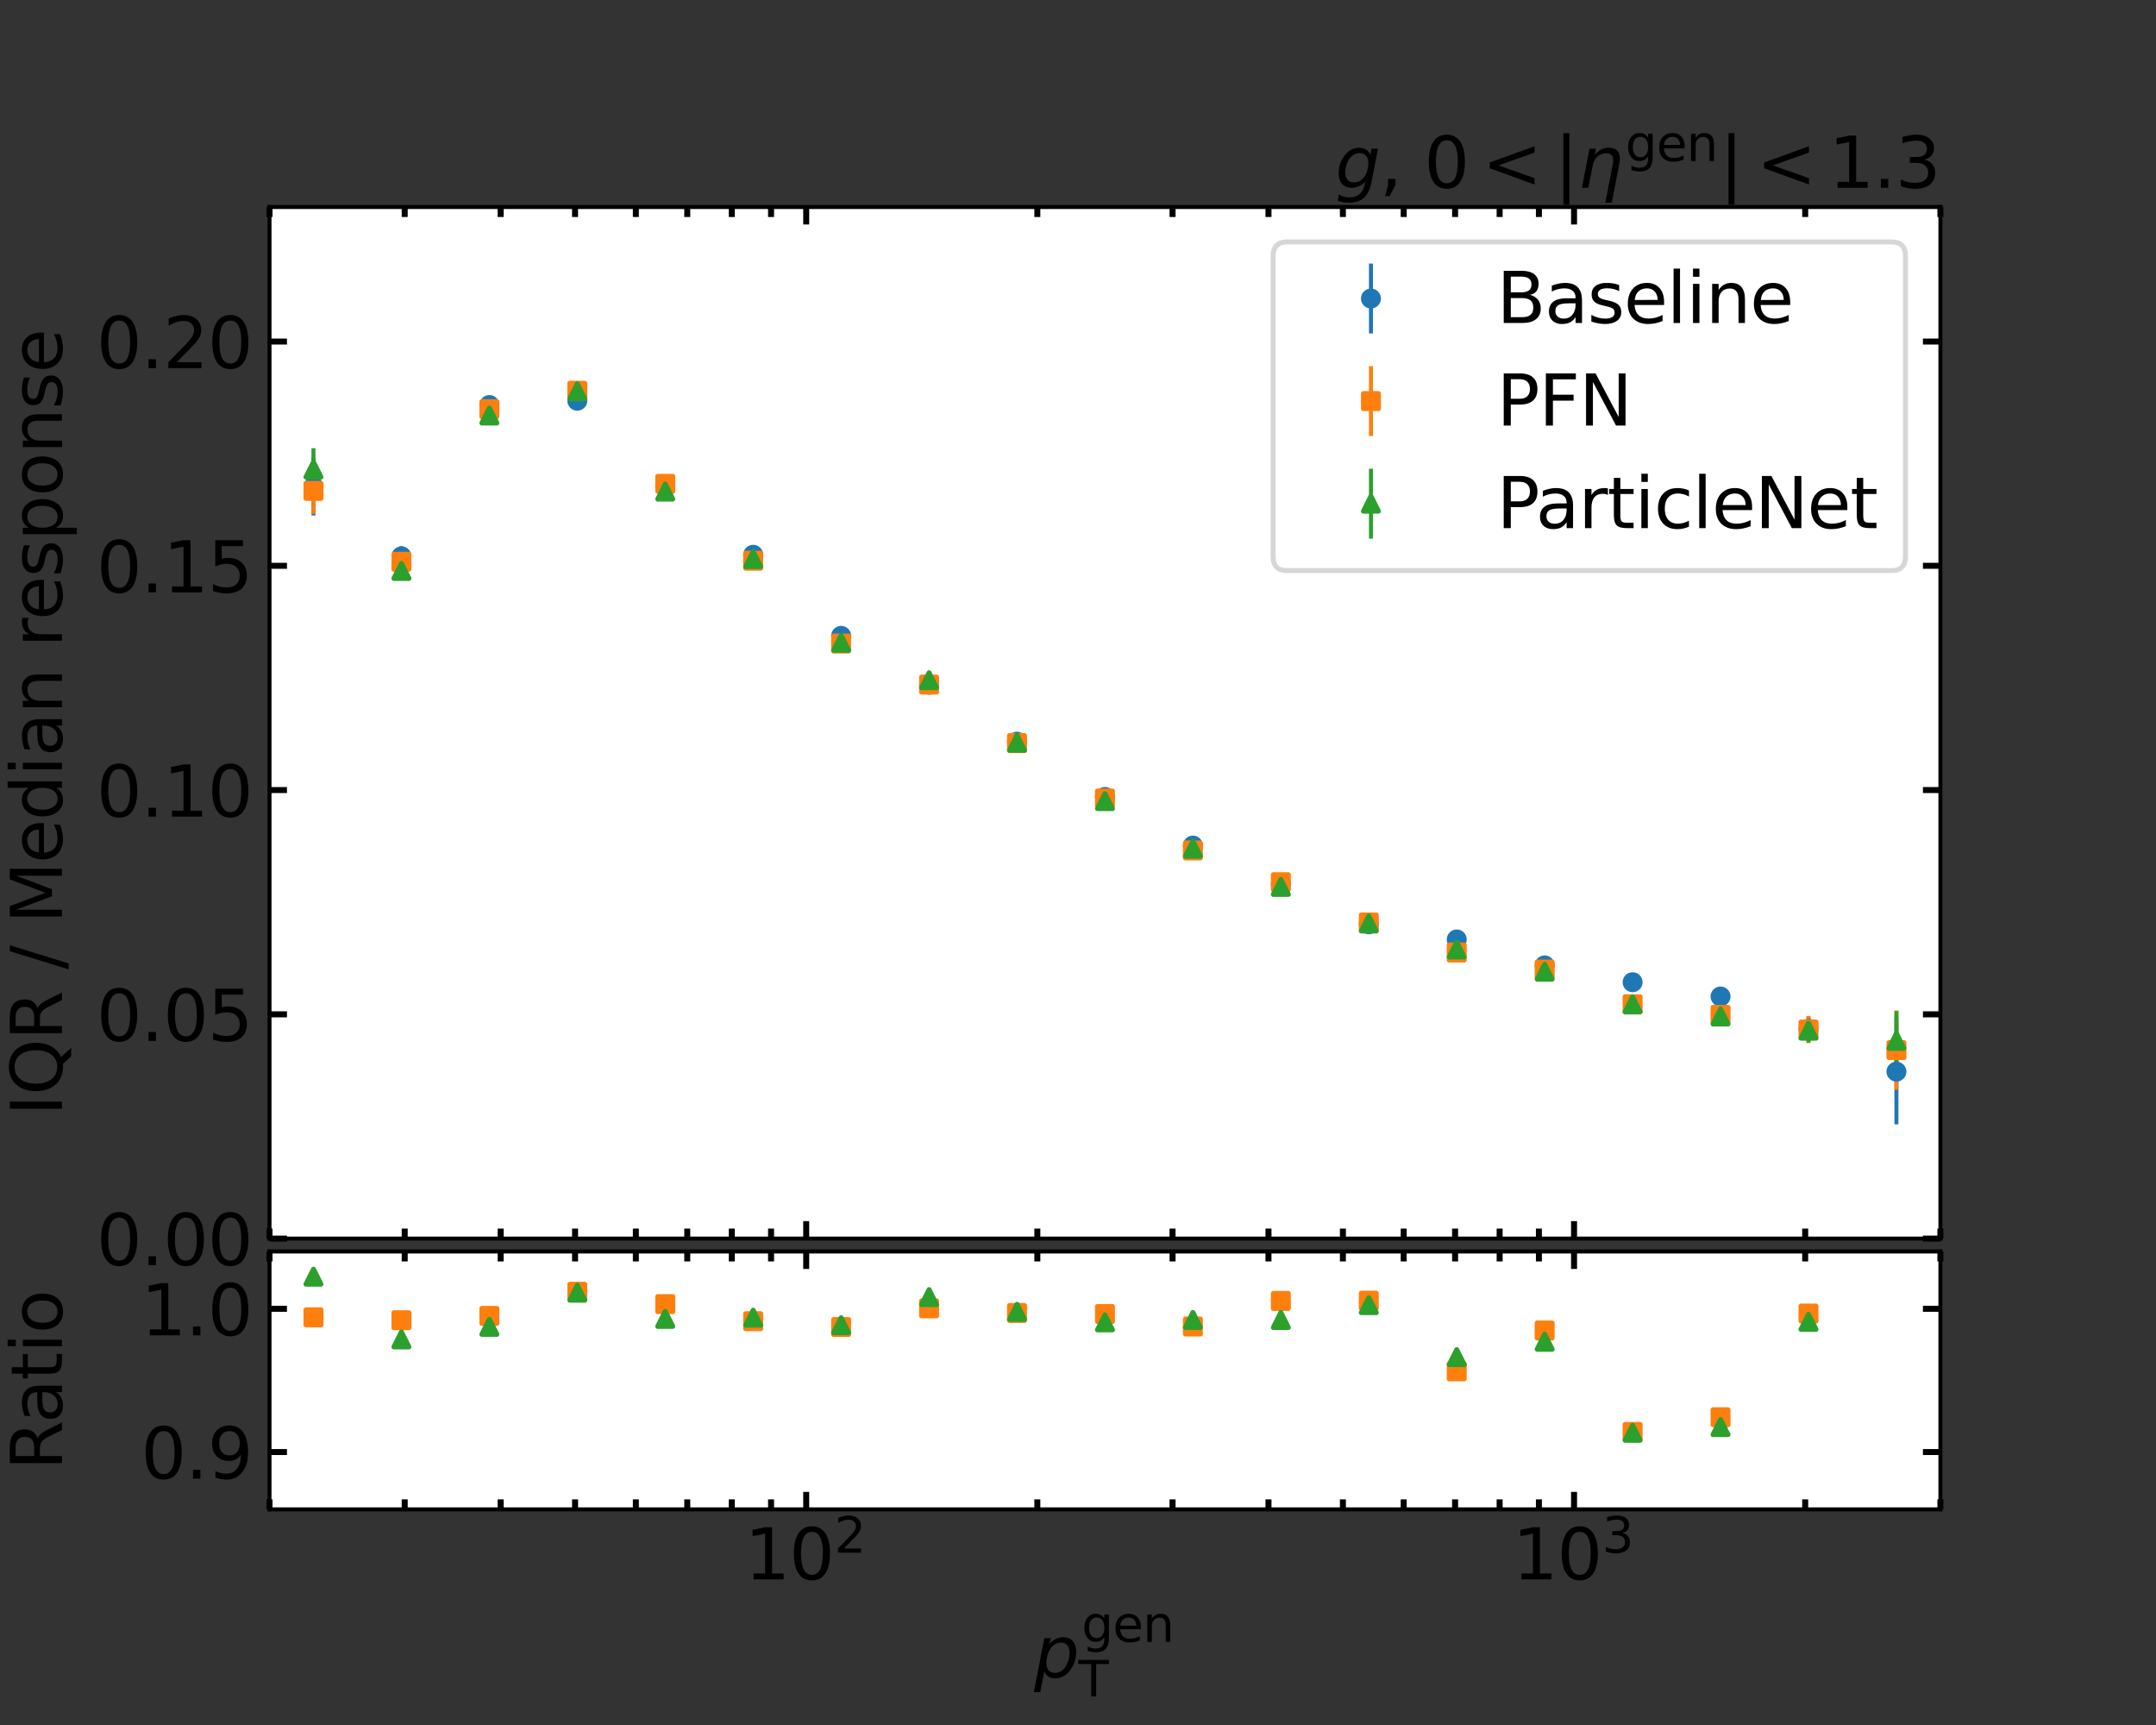 <?xml version="1.0" encoding="utf-8" standalone="no"?>
<!DOCTYPE svg PUBLIC "-//W3C//DTD SVG 1.1//EN"
  "http://www.w3.org/Graphics/SVG/1.1/DTD/svg11.dtd">
<svg xmlns:xlink="http://www.w3.org/1999/xlink" width="432pt" height="345.6pt" viewBox="0 0 432 345.6" xmlns="http://www.w3.org/2000/svg" version="1.1">
 <rect x="0" y="0" width="432" height="345.6" fill="#333333" stroke="none"/>
 <defs>
  <style type="text/css">*{stroke-linejoin: round; stroke-linecap: butt}</style>
 </defs>
 <g id="figure_1">
  <g id="patch_1">
   <path d="M 0 345.6 
L 432 345.6 
L 432 0 
L 0 0 
L 0 345.6 
z
" style="fill: none"/>
  </g>
  <g id="axes_1">
   <g id="patch_2">
    <path d="M 54 248.148 
L 388.8 248.148 
L 388.8 41.472 
L 54 41.472 
z
" style="fill: #ffffff"/>
   </g>
   <g id="matplotlib.axis_1">
    <g id="xtick_1">
     <g id="line2d_1">
      <defs>
       <path id="m1fa4b12e11" d="M 0 0 
L 0 -3.5 
" style="stroke: #000000; stroke-width: 1.2"/>
      </defs>
      <g>
       <use xlink:href="#m1fa4b12e11" x="161.539" y="248.148" style="stroke: #000000; stroke-width: 1.2"/>
      </g>
     </g>
     <g id="line2d_2">
      <defs>
       <path id="mf768b6a64f" d="M 0 0 
L 0 3.5 
" style="stroke: #000000; stroke-width: 1.2"/>
      </defs>
      <g>
       <use xlink:href="#mf768b6a64f" x="161.539" y="41.472" style="stroke: #000000; stroke-width: 1.2"/>
      </g>
     </g>
    </g>
    <g id="xtick_2">
     <g id="line2d_3">
      <g>
       <use xlink:href="#m1fa4b12e11" x="315.393" y="248.148" style="stroke: #000000; stroke-width: 1.2"/>
      </g>
     </g>
     <g id="line2d_4">
      <g>
       <use xlink:href="#mf768b6a64f" x="315.393" y="41.472" style="stroke: #000000; stroke-width: 1.2"/>
      </g>
     </g>
    </g>
    <g id="xtick_3">
     <g id="line2d_5">
      <defs>
       <path id="m538668fe8a" d="M 0 0 
L 0 -2 
" style="stroke: #000000; stroke-width: 1.2"/>
      </defs>
      <g>
       <use xlink:href="#m538668fe8a" x="54" y="248.148" style="stroke: #000000; stroke-width: 1.2"/>
      </g>
     </g>
     <g id="line2d_6">
      <defs>
       <path id="m8e3395efb1" d="M 0 0 
L 0 2 
" style="stroke: #000000; stroke-width: 1.2"/>
      </defs>
      <g>
       <use xlink:href="#m8e3395efb1" x="54" y="41.472" style="stroke: #000000; stroke-width: 1.2"/>
      </g>
     </g>
    </g>
    <g id="xtick_4">
     <g id="line2d_7">
      <g>
       <use xlink:href="#m538668fe8a" x="81.092" y="248.148" style="stroke: #000000; stroke-width: 1.2"/>
      </g>
     </g>
     <g id="line2d_8">
      <g>
       <use xlink:href="#m8e3395efb1" x="81.092" y="41.472" style="stroke: #000000; stroke-width: 1.2"/>
      </g>
     </g>
    </g>
    <g id="xtick_5">
     <g id="line2d_9">
      <g>
       <use xlink:href="#m538668fe8a" x="100.315" y="248.148" style="stroke: #000000; stroke-width: 1.2"/>
      </g>
     </g>
     <g id="line2d_10">
      <g>
       <use xlink:href="#m8e3395efb1" x="100.315" y="41.472" style="stroke: #000000; stroke-width: 1.2"/>
      </g>
     </g>
    </g>
    <g id="xtick_6">
     <g id="line2d_11">
      <g>
       <use xlink:href="#m538668fe8a" x="115.225" y="248.148" style="stroke: #000000; stroke-width: 1.2"/>
      </g>
     </g>
     <g id="line2d_12">
      <g>
       <use xlink:href="#m8e3395efb1" x="115.225" y="41.472" style="stroke: #000000; stroke-width: 1.2"/>
      </g>
     </g>
    </g>
    <g id="xtick_7">
     <g id="line2d_13">
      <g>
       <use xlink:href="#m538668fe8a" x="127.407" y="248.148" style="stroke: #000000; stroke-width: 1.2"/>
      </g>
     </g>
     <g id="line2d_14">
      <g>
       <use xlink:href="#m8e3395efb1" x="127.407" y="41.472" style="stroke: #000000; stroke-width: 1.2"/>
      </g>
     </g>
    </g>
    <g id="xtick_8">
     <g id="line2d_15">
      <g>
       <use xlink:href="#m538668fe8a" x="137.707" y="248.148" style="stroke: #000000; stroke-width: 1.2"/>
      </g>
     </g>
     <g id="line2d_16">
      <g>
       <use xlink:href="#m8e3395efb1" x="137.707" y="41.472" style="stroke: #000000; stroke-width: 1.2"/>
      </g>
     </g>
    </g>
    <g id="xtick_9">
     <g id="line2d_17">
      <g>
       <use xlink:href="#m538668fe8a" x="146.629" y="248.148" style="stroke: #000000; stroke-width: 1.2"/>
      </g>
     </g>
     <g id="line2d_18">
      <g>
       <use xlink:href="#m8e3395efb1" x="146.629" y="41.472" style="stroke: #000000; stroke-width: 1.2"/>
      </g>
     </g>
    </g>
    <g id="xtick_10">
     <g id="line2d_19">
      <g>
       <use xlink:href="#m538668fe8a" x="154.499" y="248.148" style="stroke: #000000; stroke-width: 1.2"/>
      </g>
     </g>
     <g id="line2d_20">
      <g>
       <use xlink:href="#m8e3395efb1" x="154.499" y="41.472" style="stroke: #000000; stroke-width: 1.2"/>
      </g>
     </g>
    </g>
    <g id="xtick_11">
     <g id="line2d_21">
      <g>
       <use xlink:href="#m538668fe8a" x="207.854" y="248.148" style="stroke: #000000; stroke-width: 1.2"/>
      </g>
     </g>
     <g id="line2d_22">
      <g>
       <use xlink:href="#m8e3395efb1" x="207.854" y="41.472" style="stroke: #000000; stroke-width: 1.2"/>
      </g>
     </g>
    </g>
    <g id="xtick_12">
     <g id="line2d_23">
      <g>
       <use xlink:href="#m538668fe8a" x="234.946" y="248.148" style="stroke: #000000; stroke-width: 1.2"/>
      </g>
     </g>
     <g id="line2d_24">
      <g>
       <use xlink:href="#m8e3395efb1" x="234.946" y="41.472" style="stroke: #000000; stroke-width: 1.2"/>
      </g>
     </g>
    </g>
    <g id="xtick_13">
     <g id="line2d_25">
      <g>
       <use xlink:href="#m538668fe8a" x="254.168" y="248.148" style="stroke: #000000; stroke-width: 1.2"/>
      </g>
     </g>
     <g id="line2d_26">
      <g>
       <use xlink:href="#m8e3395efb1" x="254.168" y="41.472" style="stroke: #000000; stroke-width: 1.2"/>
      </g>
     </g>
    </g>
    <g id="xtick_14">
     <g id="line2d_27">
      <g>
       <use xlink:href="#m538668fe8a" x="269.078" y="248.148" style="stroke: #000000; stroke-width: 1.2"/>
      </g>
     </g>
     <g id="line2d_28">
      <g>
       <use xlink:href="#m8e3395efb1" x="269.078" y="41.472" style="stroke: #000000; stroke-width: 1.2"/>
      </g>
     </g>
    </g>
    <g id="xtick_15">
     <g id="line2d_29">
      <g>
       <use xlink:href="#m538668fe8a" x="281.261" y="248.148" style="stroke: #000000; stroke-width: 1.2"/>
      </g>
     </g>
     <g id="line2d_30">
      <g>
       <use xlink:href="#m8e3395efb1" x="281.261" y="41.472" style="stroke: #000000; stroke-width: 1.2"/>
      </g>
     </g>
    </g>
    <g id="xtick_16">
     <g id="line2d_31">
      <g>
       <use xlink:href="#m538668fe8a" x="291.561" y="248.148" style="stroke: #000000; stroke-width: 1.2"/>
      </g>
     </g>
     <g id="line2d_32">
      <g>
       <use xlink:href="#m8e3395efb1" x="291.561" y="41.472" style="stroke: #000000; stroke-width: 1.2"/>
      </g>
     </g>
    </g>
    <g id="xtick_17">
     <g id="line2d_33">
      <g>
       <use xlink:href="#m538668fe8a" x="300.483" y="248.148" style="stroke: #000000; stroke-width: 1.2"/>
      </g>
     </g>
     <g id="line2d_34">
      <g>
       <use xlink:href="#m8e3395efb1" x="300.483" y="41.472" style="stroke: #000000; stroke-width: 1.2"/>
      </g>
     </g>
    </g>
    <g id="xtick_18">
     <g id="line2d_35">
      <g>
       <use xlink:href="#m538668fe8a" x="308.353" y="248.148" style="stroke: #000000; stroke-width: 1.2"/>
      </g>
     </g>
     <g id="line2d_36">
      <g>
       <use xlink:href="#m8e3395efb1" x="308.353" y="41.472" style="stroke: #000000; stroke-width: 1.2"/>
      </g>
     </g>
    </g>
    <g id="xtick_19">
     <g id="line2d_37">
      <g>
       <use xlink:href="#m538668fe8a" x="361.708" y="248.148" style="stroke: #000000; stroke-width: 1.2"/>
      </g>
     </g>
     <g id="line2d_38">
      <g>
       <use xlink:href="#m8e3395efb1" x="361.708" y="41.472" style="stroke: #000000; stroke-width: 1.2"/>
      </g>
     </g>
    </g>
    <g id="xtick_20">
     <g id="line2d_39">
      <g>
       <use xlink:href="#m538668fe8a" x="388.8" y="248.148" style="stroke: #000000; stroke-width: 1.2"/>
      </g>
     </g>
     <g id="line2d_40">
      <g>
       <use xlink:href="#m8e3395efb1" x="388.8" y="41.472" style="stroke: #000000; stroke-width: 1.2"/>
      </g>
     </g>
    </g>
   </g>
   <g id="matplotlib.axis_2">
    <g id="ytick_1">
     <g id="line2d_41">
      <defs>
       <path id="ma1a9a1f7ce" d="M 0 0 
L 3.5 0 
" style="stroke: #000000; stroke-width: 1.2"/>
      </defs>
      <g>
       <use xlink:href="#ma1a9a1f7ce" x="54" y="248.148" style="stroke: #000000; stroke-width: 1.2"/>
      </g>
     </g>
     <g id="line2d_42">
      <defs>
       <path id="mc506212f24" d="M 0 0 
L -3.5 0 
" style="stroke: #000000; stroke-width: 1.2"/>
      </defs>
      <g>
       <use xlink:href="#mc506212f24" x="388.8" y="248.148" style="stroke: #000000; stroke-width: 1.2"/>
      </g>
     </g>
     <g id="text_1">
      <!-- 0.00 -->
      <g transform="translate(19.328 253.467)scale(0.14 -0.14)">
       <defs>
        <path id="DejaVuSans-30" d="M 2034 4250 
Q 1547 4250 1301 3770 
Q 1056 3291 1056 2328 
Q 1056 1369 1301 889 
Q 1547 409 2034 409 
Q 2525 409 2770 889 
Q 3016 1369 3016 2328 
Q 3016 3291 2770 3770 
Q 2525 4250 2034 4250 
z
M 2034 4750 
Q 2819 4750 3233 4129 
Q 3647 3509 3647 2328 
Q 3647 1150 3233 529 
Q 2819 -91 2034 -91 
Q 1250 -91 836 529 
Q 422 1150 422 2328 
Q 422 3509 836 4129 
Q 1250 4750 2034 4750 
z
" transform="scale(0.016)"/>
        <path id="DejaVuSans-2e" d="M 684 794 
L 1344 794 
L 1344 0 
L 684 0 
L 684 794 
z
" transform="scale(0.016)"/>
       </defs>
       <use xlink:href="#DejaVuSans-30"/>
       <use xlink:href="#DejaVuSans-2e" x="63.623"/>
       <use xlink:href="#DejaVuSans-30" x="95.41"/>
       <use xlink:href="#DejaVuSans-30" x="159.033"/>
      </g>
     </g>
    </g>
    <g id="ytick_2">
     <g id="line2d_43">
      <g>
       <use xlink:href="#ma1a9a1f7ce" x="54" y="203.218" style="stroke: #000000; stroke-width: 1.2"/>
      </g>
     </g>
     <g id="line2d_44">
      <g>
       <use xlink:href="#mc506212f24" x="388.8" y="203.218" style="stroke: #000000; stroke-width: 1.2"/>
      </g>
     </g>
     <g id="text_2">
      <!-- 0.05 -->
      <g transform="translate(19.328 208.537)scale(0.14 -0.14)">
       <defs>
        <path id="DejaVuSans-35" d="M 691 4666 
L 3169 4666 
L 3169 4134 
L 1269 4134 
L 1269 2991 
Q 1406 3038 1543 3061 
Q 1681 3084 1819 3084 
Q 2600 3084 3056 2656 
Q 3513 2228 3513 1497 
Q 3513 744 3044 326 
Q 2575 -91 1722 -91 
Q 1428 -91 1123 -41 
Q 819 9 494 109 
L 494 744 
Q 775 591 1075 516 
Q 1375 441 1709 441 
Q 2250 441 2565 725 
Q 2881 1009 2881 1497 
Q 2881 1984 2565 2268 
Q 2250 2553 1709 2553 
Q 1456 2553 1204 2497 
Q 953 2441 691 2322 
L 691 4666 
z
" transform="scale(0.016)"/>
       </defs>
       <use xlink:href="#DejaVuSans-30"/>
       <use xlink:href="#DejaVuSans-2e" x="63.623"/>
       <use xlink:href="#DejaVuSans-30" x="95.41"/>
       <use xlink:href="#DejaVuSans-35" x="159.033"/>
      </g>
     </g>
    </g>
    <g id="ytick_3">
     <g id="line2d_45">
      <g>
       <use xlink:href="#ma1a9a1f7ce" x="54" y="158.289" style="stroke: #000000; stroke-width: 1.2"/>
      </g>
     </g>
     <g id="line2d_46">
      <g>
       <use xlink:href="#mc506212f24" x="388.8" y="158.289" style="stroke: #000000; stroke-width: 1.2"/>
      </g>
     </g>
     <g id="text_3">
      <!-- 0.10 -->
      <g transform="translate(19.328 163.608)scale(0.14 -0.14)">
       <defs>
        <path id="DejaVuSans-31" d="M 794 531 
L 1825 531 
L 1825 4091 
L 703 3866 
L 703 4441 
L 1819 4666 
L 2450 4666 
L 2450 531 
L 3481 531 
L 3481 0 
L 794 0 
L 794 531 
z
" transform="scale(0.016)"/>
       </defs>
       <use xlink:href="#DejaVuSans-30"/>
       <use xlink:href="#DejaVuSans-2e" x="63.623"/>
       <use xlink:href="#DejaVuSans-31" x="95.41"/>
       <use xlink:href="#DejaVuSans-30" x="159.033"/>
      </g>
     </g>
    </g>
    <g id="ytick_4">
     <g id="line2d_47">
      <g>
       <use xlink:href="#ma1a9a1f7ce" x="54" y="113.359" style="stroke: #000000; stroke-width: 1.2"/>
      </g>
     </g>
     <g id="line2d_48">
      <g>
       <use xlink:href="#mc506212f24" x="388.8" y="113.359" style="stroke: #000000; stroke-width: 1.2"/>
      </g>
     </g>
     <g id="text_4">
      <!-- 0.15 -->
      <g transform="translate(19.328 118.678)scale(0.14 -0.14)">
       <use xlink:href="#DejaVuSans-30"/>
       <use xlink:href="#DejaVuSans-2e" x="63.623"/>
       <use xlink:href="#DejaVuSans-31" x="95.41"/>
       <use xlink:href="#DejaVuSans-35" x="159.033"/>
      </g>
     </g>
    </g>
    <g id="ytick_5">
     <g id="line2d_49">
      <g>
       <use xlink:href="#ma1a9a1f7ce" x="54" y="68.43" style="stroke: #000000; stroke-width: 1.2"/>
      </g>
     </g>
     <g id="line2d_50">
      <g>
       <use xlink:href="#mc506212f24" x="388.8" y="68.43" style="stroke: #000000; stroke-width: 1.2"/>
      </g>
     </g>
     <g id="text_5">
      <!-- 0.20 -->
      <g transform="translate(19.328 73.749)scale(0.14 -0.14)">
       <defs>
        <path id="DejaVuSans-32" d="M 1228 531 
L 3431 531 
L 3431 0 
L 469 0 
L 469 531 
Q 828 903 1448 1529 
Q 2069 2156 2228 2338 
Q 2531 2678 2651 2914 
Q 2772 3150 2772 3378 
Q 2772 3750 2511 3984 
Q 2250 4219 1831 4219 
Q 1534 4219 1204 4116 
Q 875 4013 500 3803 
L 500 4441 
Q 881 4594 1212 4672 
Q 1544 4750 1819 4750 
Q 2544 4750 2975 4387 
Q 3406 4025 3406 3419 
Q 3406 3131 3298 2873 
Q 3191 2616 2906 2266 
Q 2828 2175 2409 1742 
Q 1991 1309 1228 531 
z
" transform="scale(0.016)"/>
       </defs>
       <use xlink:href="#DejaVuSans-30"/>
       <use xlink:href="#DejaVuSans-2e" x="63.623"/>
       <use xlink:href="#DejaVuSans-32" x="95.41"/>
       <use xlink:href="#DejaVuSans-30" x="159.033"/>
      </g>
     </g>
    </g>
    <g id="text_6">
     <!-- IQR / Median response -->
     <g transform="translate(12.417 223.534)rotate(-90)scale(0.14 -0.14)">
      <defs>
       <path id="DejaVuSans-49" d="M 628 4666 
L 1259 4666 
L 1259 0 
L 628 0 
L 628 4666 
z
" transform="scale(0.016)"/>
       <path id="DejaVuSans-51" d="M 2522 4238 
Q 1834 4238 1429 3725 
Q 1025 3213 1025 2328 
Q 1025 1447 1429 934 
Q 1834 422 2522 422 
Q 3209 422 3611 934 
Q 4013 1447 4013 2328 
Q 4013 3213 3611 3725 
Q 3209 4238 2522 4238 
z
M 3406 84 
L 4238 -825 
L 3475 -825 
L 2784 -78 
Q 2681 -84 2626 -87 
Q 2572 -91 2522 -91 
Q 1538 -91 948 567 
Q 359 1225 359 2328 
Q 359 3434 948 4092 
Q 1538 4750 2522 4750 
Q 3503 4750 4090 4092 
Q 4678 3434 4678 2328 
Q 4678 1516 4351 937 
Q 4025 359 3406 84 
z
" transform="scale(0.016)"/>
       <path id="DejaVuSans-52" d="M 2841 2188 
Q 3044 2119 3236 1894 
Q 3428 1669 3622 1275 
L 4263 0 
L 3584 0 
L 2988 1197 
Q 2756 1666 2539 1819 
Q 2322 1972 1947 1972 
L 1259 1972 
L 1259 0 
L 628 0 
L 628 4666 
L 2053 4666 
Q 2853 4666 3247 4331 
Q 3641 3997 3641 3322 
Q 3641 2881 3436 2590 
Q 3231 2300 2841 2188 
z
M 1259 4147 
L 1259 2491 
L 2053 2491 
Q 2509 2491 2742 2702 
Q 2975 2913 2975 3322 
Q 2975 3731 2742 3939 
Q 2509 4147 2053 4147 
L 1259 4147 
z
" transform="scale(0.016)"/>
       <path id="DejaVuSans-20" transform="scale(0.016)"/>
       <path id="DejaVuSans-2f" d="M 1625 4666 
L 2156 4666 
L 531 -594 
L 0 -594 
L 1625 4666 
z
" transform="scale(0.016)"/>
       <path id="DejaVuSans-4d" d="M 628 4666 
L 1569 4666 
L 2759 1491 
L 3956 4666 
L 4897 4666 
L 4897 0 
L 4281 0 
L 4281 4097 
L 3078 897 
L 2444 897 
L 1241 4097 
L 1241 0 
L 628 0 
L 628 4666 
z
" transform="scale(0.016)"/>
       <path id="DejaVuSans-65" d="M 3597 1894 
L 3597 1613 
L 953 1613 
Q 991 1019 1311 708 
Q 1631 397 2203 397 
Q 2534 397 2845 478 
Q 3156 559 3463 722 
L 3463 178 
Q 3153 47 2828 -22 
Q 2503 -91 2169 -91 
Q 1331 -91 842 396 
Q 353 884 353 1716 
Q 353 2575 817 3079 
Q 1281 3584 2069 3584 
Q 2775 3584 3186 3129 
Q 3597 2675 3597 1894 
z
M 3022 2063 
Q 3016 2534 2758 2815 
Q 2500 3097 2075 3097 
Q 1594 3097 1305 2825 
Q 1016 2553 972 2059 
L 3022 2063 
z
" transform="scale(0.016)"/>
       <path id="DejaVuSans-64" d="M 2906 2969 
L 2906 4863 
L 3481 4863 
L 3481 0 
L 2906 0 
L 2906 525 
Q 2725 213 2448 61 
Q 2172 -91 1784 -91 
Q 1150 -91 751 415 
Q 353 922 353 1747 
Q 353 2572 751 3078 
Q 1150 3584 1784 3584 
Q 2172 3584 2448 3432 
Q 2725 3281 2906 2969 
z
M 947 1747 
Q 947 1113 1208 752 
Q 1469 391 1925 391 
Q 2381 391 2643 752 
Q 2906 1113 2906 1747 
Q 2906 2381 2643 2742 
Q 2381 3103 1925 3103 
Q 1469 3103 1208 2742 
Q 947 2381 947 1747 
z
" transform="scale(0.016)"/>
       <path id="DejaVuSans-69" d="M 603 3500 
L 1178 3500 
L 1178 0 
L 603 0 
L 603 3500 
z
M 603 4863 
L 1178 4863 
L 1178 4134 
L 603 4134 
L 603 4863 
z
" transform="scale(0.016)"/>
       <path id="DejaVuSans-61" d="M 2194 1759 
Q 1497 1759 1228 1600 
Q 959 1441 959 1056 
Q 959 750 1161 570 
Q 1363 391 1709 391 
Q 2188 391 2477 730 
Q 2766 1069 2766 1631 
L 2766 1759 
L 2194 1759 
z
M 3341 1997 
L 3341 0 
L 2766 0 
L 2766 531 
Q 2569 213 2275 61 
Q 1981 -91 1556 -91 
Q 1019 -91 701 211 
Q 384 513 384 1019 
Q 384 1609 779 1909 
Q 1175 2209 1959 2209 
L 2766 2209 
L 2766 2266 
Q 2766 2663 2505 2880 
Q 2244 3097 1772 3097 
Q 1472 3097 1187 3025 
Q 903 2953 641 2809 
L 641 3341 
Q 956 3463 1253 3523 
Q 1550 3584 1831 3584 
Q 2591 3584 2966 3190 
Q 3341 2797 3341 1997 
z
" transform="scale(0.016)"/>
       <path id="DejaVuSans-6e" d="M 3513 2113 
L 3513 0 
L 2938 0 
L 2938 2094 
Q 2938 2591 2744 2837 
Q 2550 3084 2163 3084 
Q 1697 3084 1428 2787 
Q 1159 2491 1159 1978 
L 1159 0 
L 581 0 
L 581 3500 
L 1159 3500 
L 1159 2956 
Q 1366 3272 1645 3428 
Q 1925 3584 2291 3584 
Q 2894 3584 3203 3211 
Q 3513 2838 3513 2113 
z
" transform="scale(0.016)"/>
       <path id="DejaVuSans-72" d="M 2631 2963 
Q 2534 3019 2420 3045 
Q 2306 3072 2169 3072 
Q 1681 3072 1420 2755 
Q 1159 2438 1159 1844 
L 1159 0 
L 581 0 
L 581 3500 
L 1159 3500 
L 1159 2956 
Q 1341 3275 1631 3429 
Q 1922 3584 2338 3584 
Q 2397 3584 2469 3576 
Q 2541 3569 2628 3553 
L 2631 2963 
z
" transform="scale(0.016)"/>
       <path id="DejaVuSans-73" d="M 2834 3397 
L 2834 2853 
Q 2591 2978 2328 3040 
Q 2066 3103 1784 3103 
Q 1356 3103 1142 2972 
Q 928 2841 928 2578 
Q 928 2378 1081 2264 
Q 1234 2150 1697 2047 
L 1894 2003 
Q 2506 1872 2764 1633 
Q 3022 1394 3022 966 
Q 3022 478 2636 193 
Q 2250 -91 1575 -91 
Q 1294 -91 989 -36 
Q 684 19 347 128 
L 347 722 
Q 666 556 975 473 
Q 1284 391 1588 391 
Q 1994 391 2212 530 
Q 2431 669 2431 922 
Q 2431 1156 2273 1281 
Q 2116 1406 1581 1522 
L 1381 1569 
Q 847 1681 609 1914 
Q 372 2147 372 2553 
Q 372 3047 722 3315 
Q 1072 3584 1716 3584 
Q 2034 3584 2315 3537 
Q 2597 3491 2834 3397 
z
" transform="scale(0.016)"/>
       <path id="DejaVuSans-70" d="M 1159 525 
L 1159 -1331 
L 581 -1331 
L 581 3500 
L 1159 3500 
L 1159 2969 
Q 1341 3281 1617 3432 
Q 1894 3584 2278 3584 
Q 2916 3584 3314 3078 
Q 3713 2572 3713 1747 
Q 3713 922 3314 415 
Q 2916 -91 2278 -91 
Q 1894 -91 1617 61 
Q 1341 213 1159 525 
z
M 3116 1747 
Q 3116 2381 2855 2742 
Q 2594 3103 2138 3103 
Q 1681 3103 1420 2742 
Q 1159 2381 1159 1747 
Q 1159 1113 1420 752 
Q 1681 391 2138 391 
Q 2594 391 2855 752 
Q 3116 1113 3116 1747 
z
" transform="scale(0.016)"/>
       <path id="DejaVuSans-6f" d="M 1959 3097 
Q 1497 3097 1228 2736 
Q 959 2375 959 1747 
Q 959 1119 1226 758 
Q 1494 397 1959 397 
Q 2419 397 2687 759 
Q 2956 1122 2956 1747 
Q 2956 2369 2687 2733 
Q 2419 3097 1959 3097 
z
M 1959 3584 
Q 2709 3584 3137 3096 
Q 3566 2609 3566 1747 
Q 3566 888 3137 398 
Q 2709 -91 1959 -91 
Q 1206 -91 779 398 
Q 353 888 353 1747 
Q 353 2609 779 3096 
Q 1206 3584 1959 3584 
z
" transform="scale(0.016)"/>
      </defs>
      <use xlink:href="#DejaVuSans-49"/>
      <use xlink:href="#DejaVuSans-51" x="29.492"/>
      <use xlink:href="#DejaVuSans-52" x="108.203"/>
      <use xlink:href="#DejaVuSans-20" x="177.686"/>
      <use xlink:href="#DejaVuSans-2f" x="209.473"/>
      <use xlink:href="#DejaVuSans-20" x="243.164"/>
      <use xlink:href="#DejaVuSans-4d" x="274.951"/>
      <use xlink:href="#DejaVuSans-65" x="361.23"/>
      <use xlink:href="#DejaVuSans-64" x="422.754"/>
      <use xlink:href="#DejaVuSans-69" x="486.23"/>
      <use xlink:href="#DejaVuSans-61" x="514.014"/>
      <use xlink:href="#DejaVuSans-6e" x="575.293"/>
      <use xlink:href="#DejaVuSans-20" x="638.672"/>
      <use xlink:href="#DejaVuSans-72" x="670.459"/>
      <use xlink:href="#DejaVuSans-65" x="709.322"/>
      <use xlink:href="#DejaVuSans-73" x="770.846"/>
      <use xlink:href="#DejaVuSans-70" x="822.945"/>
      <use xlink:href="#DejaVuSans-6f" x="886.422"/>
      <use xlink:href="#DejaVuSans-6e" x="947.604"/>
      <use xlink:href="#DejaVuSans-73" x="1010.982"/>
      <use xlink:href="#DejaVuSans-65" x="1063.082"/>
     </g>
    </g>
   </g>
   <g id="LineCollection_1">
    <path d="M 62.811 103.274 
L 62.811 91.63 
" clip-path="url(#p0b25af3d47)" style="fill: none; stroke: #1f77b4; stroke-width: 0.8"/>
    <path d="M 80.432 113.479 
L 80.432 109.44 
" clip-path="url(#p0b25af3d47)" style="fill: none; stroke: #1f77b4; stroke-width: 0.8"/>
    <path d="M 98.053 82.932 
L 98.053 79.363 
" clip-path="url(#p0b25af3d47)" style="fill: none; stroke: #1f77b4; stroke-width: 0.8"/>
    <path d="M 115.674 82.172 
L 115.674 78.393 
" clip-path="url(#p0b25af3d47)" style="fill: none; stroke: #1f77b4; stroke-width: 0.8"/>
    <path d="M 133.295 99.468 
L 133.295 95.387 
" clip-path="url(#p0b25af3d47)" style="fill: none; stroke: #1f77b4; stroke-width: 0.8"/>
    <path d="M 150.916 112.769 
L 150.916 109.534 
" clip-path="url(#p0b25af3d47)" style="fill: none; stroke: #1f77b4; stroke-width: 0.8"/>
    <path d="M 168.537 128.803 
L 168.537 125.981 
" clip-path="url(#p0b25af3d47)" style="fill: none; stroke: #1f77b4; stroke-width: 0.8"/>
    <path d="M 186.158 138.495 
L 186.158 135.88 
" clip-path="url(#p0b25af3d47)" style="fill: none; stroke: #1f77b4; stroke-width: 0.8"/>
    <path d="M 203.779 149.765 
L 203.779 147.421 
" clip-path="url(#p0b25af3d47)" style="fill: none; stroke: #1f77b4; stroke-width: 0.8"/>
    <path d="M 221.4 160.597 
L 221.4 158.737 
" clip-path="url(#p0b25af3d47)" style="fill: none; stroke: #1f77b4; stroke-width: 0.8"/>
    <path d="M 239.021 170.798 
L 239.021 168.022 
" clip-path="url(#p0b25af3d47)" style="fill: none; stroke: #1f77b4; stroke-width: 0.8"/>
    <path d="M 256.642 178.273 
L 256.642 176 
" clip-path="url(#p0b25af3d47)" style="fill: none; stroke: #1f77b4; stroke-width: 0.8"/>
    <path d="M 274.263 186.06 
L 274.263 184.288 
" clip-path="url(#p0b25af3d47)" style="fill: none; stroke: #1f77b4; stroke-width: 0.8"/>
    <path d="M 291.884 189.321 
L 291.884 187.107 
" clip-path="url(#p0b25af3d47)" style="fill: none; stroke: #1f77b4; stroke-width: 0.8"/>
    <path d="M 309.505 194.354 
L 309.505 192.478 
" clip-path="url(#p0b25af3d47)" style="fill: none; stroke: #1f77b4; stroke-width: 0.8"/>
    <path d="M 327.126 198.288 
L 327.126 195.287 
" clip-path="url(#p0b25af3d47)" style="fill: none; stroke: #1f77b4; stroke-width: 0.8"/>
    <path d="M 344.747 201.527 
L 344.747 197.772 
" clip-path="url(#p0b25af3d47)" style="fill: none; stroke: #1f77b4; stroke-width: 0.8"/>
    <path d="M 362.368 208.454 
L 362.368 203.791 
" clip-path="url(#p0b25af3d47)" style="fill: none; stroke: #1f77b4; stroke-width: 0.8"/>
    <path d="M 379.989 225.264 
L 379.989 204.127 
" clip-path="url(#p0b25af3d47)" style="fill: none; stroke: #1f77b4; stroke-width: 0.8"/>
   </g>
   <g id="LineCollection_2">
    <path d="M 62.811 102.948 
L 62.811 93.75 
" clip-path="url(#p0b25af3d47)" style="fill: none; stroke: #ff7f0e; stroke-width: 0.8"/>
    <path d="M 80.432 114.162 
L 80.432 110.941 
" clip-path="url(#p0b25af3d47)" style="fill: none; stroke: #ff7f0e; stroke-width: 0.8"/>
    <path d="M 98.053 84.347 
L 98.053 79.611 
" clip-path="url(#p0b25af3d47)" style="fill: none; stroke: #ff7f0e; stroke-width: 0.8"/>
    <path d="M 115.674 80.136 
L 115.674 76.445 
" clip-path="url(#p0b25af3d47)" style="fill: none; stroke: #ff7f0e; stroke-width: 0.8"/>
    <path d="M 133.295 98.64 
L 133.295 95.233 
" clip-path="url(#p0b25af3d47)" style="fill: none; stroke: #ff7f0e; stroke-width: 0.8"/>
    <path d="M 150.916 113.998 
L 150.916 110.676 
" clip-path="url(#p0b25af3d47)" style="fill: none; stroke: #ff7f0e; stroke-width: 0.8"/>
    <path d="M 168.537 130.256 
L 168.537 127.603 
" clip-path="url(#p0b25af3d47)" style="fill: none; stroke: #ff7f0e; stroke-width: 0.8"/>
    <path d="M 186.158 138.769 
L 186.158 135.537 
" clip-path="url(#p0b25af3d47)" style="fill: none; stroke: #ff7f0e; stroke-width: 0.8"/>
    <path d="M 203.779 149.933 
L 203.779 147.831 
" clip-path="url(#p0b25af3d47)" style="fill: none; stroke: #ff7f0e; stroke-width: 0.8"/>
    <path d="M 221.4 161.399 
L 221.4 158.582 
" clip-path="url(#p0b25af3d47)" style="fill: none; stroke: #ff7f0e; stroke-width: 0.8"/>
    <path d="M 239.021 171.295 
L 239.021 169.468 
" clip-path="url(#p0b25af3d47)" style="fill: none; stroke: #ff7f0e; stroke-width: 0.8"/>
    <path d="M 256.642 177.848 
L 256.642 175.647 
" clip-path="url(#p0b25af3d47)" style="fill: none; stroke: #ff7f0e; stroke-width: 0.8"/>
    <path d="M 274.263 185.702 
L 274.263 183.934 
" clip-path="url(#p0b25af3d47)" style="fill: none; stroke: #ff7f0e; stroke-width: 0.8"/>
    <path d="M 291.884 192.012 
L 291.884 189.647 
" clip-path="url(#p0b25af3d47)" style="fill: none; stroke: #ff7f0e; stroke-width: 0.8"/>
    <path d="M 309.505 195.93 
L 309.505 192.562 
" clip-path="url(#p0b25af3d47)" style="fill: none; stroke: #ff7f0e; stroke-width: 0.8"/>
    <path d="M 327.126 202.766 
L 327.126 199.639 
" clip-path="url(#p0b25af3d47)" style="fill: none; stroke: #ff7f0e; stroke-width: 0.8"/>
    <path d="M 344.747 205.414 
L 344.747 201.228 
" clip-path="url(#p0b25af3d47)" style="fill: none; stroke: #ff7f0e; stroke-width: 0.8"/>
    <path d="M 362.368 208.992 
L 362.368 203.534 
" clip-path="url(#p0b25af3d47)" style="fill: none; stroke: #ff7f0e; stroke-width: 0.8"/>
    <path d="M 379.989 218.326 
L 379.989 202.444 
" clip-path="url(#p0b25af3d47)" style="fill: none; stroke: #ff7f0e; stroke-width: 0.8"/>
   </g>
   <g id="LineCollection_3">
    <path d="M 62.811 98.349 
L 62.811 89.799 
" clip-path="url(#p0b25af3d47)" style="fill: none; stroke: #2ca02c; stroke-width: 0.8"/>
    <path d="M 80.432 116.162 
L 80.432 112.602 
" clip-path="url(#p0b25af3d47)" style="fill: none; stroke: #2ca02c; stroke-width: 0.8"/>
    <path d="M 98.053 85.033 
L 98.053 81.469 
" clip-path="url(#p0b25af3d47)" style="fill: none; stroke: #2ca02c; stroke-width: 0.8"/>
    <path d="M 115.674 80.197 
L 115.674 76.598 
" clip-path="url(#p0b25af3d47)" style="fill: none; stroke: #2ca02c; stroke-width: 0.8"/>
    <path d="M 133.295 100.379 
L 133.295 96.6 
" clip-path="url(#p0b25af3d47)" style="fill: none; stroke: #2ca02c; stroke-width: 0.8"/>
    <path d="M 150.916 113.547 
L 150.916 110.454 
" clip-path="url(#p0b25af3d47)" style="fill: none; stroke: #2ca02c; stroke-width: 0.8"/>
    <path d="M 168.537 130.564 
L 168.537 126.986 
" clip-path="url(#p0b25af3d47)" style="fill: none; stroke: #2ca02c; stroke-width: 0.8"/>
    <path d="M 186.158 137.373 
L 186.158 135.189 
" clip-path="url(#p0b25af3d47)" style="fill: none; stroke: #2ca02c; stroke-width: 0.8"/>
    <path d="M 203.779 149.974 
L 203.779 147.633 
" clip-path="url(#p0b25af3d47)" style="fill: none; stroke: #2ca02c; stroke-width: 0.8"/>
    <path d="M 221.4 161.849 
L 221.4 159.162 
" clip-path="url(#p0b25af3d47)" style="fill: none; stroke: #2ca02c; stroke-width: 0.8"/>
    <path d="M 239.021 171.275 
L 239.021 168.77 
" clip-path="url(#p0b25af3d47)" style="fill: none; stroke: #2ca02c; stroke-width: 0.8"/>
    <path d="M 256.642 178.591 
L 256.642 176.792 
" clip-path="url(#p0b25af3d47)" style="fill: none; stroke: #2ca02c; stroke-width: 0.8"/>
    <path d="M 274.263 186.012 
L 274.263 184.013 
" clip-path="url(#p0b25af3d47)" style="fill: none; stroke: #2ca02c; stroke-width: 0.8"/>
    <path d="M 291.884 191.124 
L 291.884 189.349 
" clip-path="url(#p0b25af3d47)" style="fill: none; stroke: #2ca02c; stroke-width: 0.8"/>
    <path d="M 309.505 195.863 
L 309.505 193.488 
" clip-path="url(#p0b25af3d47)" style="fill: none; stroke: #2ca02c; stroke-width: 0.8"/>
    <path d="M 327.126 202.714 
L 327.126 199.752 
" clip-path="url(#p0b25af3d47)" style="fill: none; stroke: #2ca02c; stroke-width: 0.8"/>
    <path d="M 344.747 205.316 
L 344.747 201.991 
" clip-path="url(#p0b25af3d47)" style="fill: none; stroke: #2ca02c; stroke-width: 0.8"/>
    <path d="M 362.368 208.823 
L 362.368 204.189 
" clip-path="url(#p0b25af3d47)" style="fill: none; stroke: #2ca02c; stroke-width: 0.8"/>
    <path d="M 379.989 214.473 
L 379.989 202.607 
" clip-path="url(#p0b25af3d47)" style="fill: none; stroke: #2ca02c; stroke-width: 0.8"/>
   </g>
   <g id="line2d_51">
    <path d="M 62.811 97.452 
L 80.432 111.46 
L 98.053 81.147 
L 115.674 80.282 
L 133.295 97.427 
L 150.916 111.151 
L 168.537 127.392 
L 186.158 137.187 
L 203.779 148.593 
L 221.4 159.667 
L 239.021 169.41 
L 256.642 177.136 
L 274.263 185.174 
L 291.884 188.214 
L 309.505 193.416 
L 327.126 196.787 
L 344.747 199.649 
L 362.368 206.122 
L 379.989 214.695 
" clip-path="url(#p0b25af3d47)" style="fill: none"/>
    <defs>
     <path id="md8d16e972a" d="M 0 1.5 
C 0.398 1.5 0.779 1.342 1.061 1.061 
C 1.342 0.779 1.5 0.398 1.5 0 
C 1.5 -0.398 1.342 -0.779 1.061 -1.061 
C 0.779 -1.342 0.398 -1.5 0 -1.5 
C -0.398 -1.5 -0.779 -1.342 -1.061 -1.061 
C -1.342 -0.779 -1.5 -0.398 -1.5 0 
C -1.5 0.398 -1.342 0.779 -1.061 1.061 
C -0.779 1.342 -0.398 1.5 0 1.5 
z
" style="stroke: #1f77b4"/>
    </defs>
    <g clip-path="url(#p0b25af3d47)">
     <use xlink:href="#md8d16e972a" x="62.811" y="97.452" style="fill: #1f77b4; stroke: #1f77b4"/>
     <use xlink:href="#md8d16e972a" x="80.432" y="111.46" style="fill: #1f77b4; stroke: #1f77b4"/>
     <use xlink:href="#md8d16e972a" x="98.053" y="81.147" style="fill: #1f77b4; stroke: #1f77b4"/>
     <use xlink:href="#md8d16e972a" x="115.674" y="80.282" style="fill: #1f77b4; stroke: #1f77b4"/>
     <use xlink:href="#md8d16e972a" x="133.295" y="97.427" style="fill: #1f77b4; stroke: #1f77b4"/>
     <use xlink:href="#md8d16e972a" x="150.916" y="111.151" style="fill: #1f77b4; stroke: #1f77b4"/>
     <use xlink:href="#md8d16e972a" x="168.537" y="127.392" style="fill: #1f77b4; stroke: #1f77b4"/>
     <use xlink:href="#md8d16e972a" x="186.158" y="137.187" style="fill: #1f77b4; stroke: #1f77b4"/>
     <use xlink:href="#md8d16e972a" x="203.779" y="148.593" style="fill: #1f77b4; stroke: #1f77b4"/>
     <use xlink:href="#md8d16e972a" x="221.4" y="159.667" style="fill: #1f77b4; stroke: #1f77b4"/>
     <use xlink:href="#md8d16e972a" x="239.021" y="169.41" style="fill: #1f77b4; stroke: #1f77b4"/>
     <use xlink:href="#md8d16e972a" x="256.642" y="177.136" style="fill: #1f77b4; stroke: #1f77b4"/>
     <use xlink:href="#md8d16e972a" x="274.263" y="185.174" style="fill: #1f77b4; stroke: #1f77b4"/>
     <use xlink:href="#md8d16e972a" x="291.884" y="188.214" style="fill: #1f77b4; stroke: #1f77b4"/>
     <use xlink:href="#md8d16e972a" x="309.505" y="193.416" style="fill: #1f77b4; stroke: #1f77b4"/>
     <use xlink:href="#md8d16e972a" x="327.126" y="196.787" style="fill: #1f77b4; stroke: #1f77b4"/>
     <use xlink:href="#md8d16e972a" x="344.747" y="199.649" style="fill: #1f77b4; stroke: #1f77b4"/>
     <use xlink:href="#md8d16e972a" x="362.368" y="206.122" style="fill: #1f77b4; stroke: #1f77b4"/>
     <use xlink:href="#md8d16e972a" x="379.989" y="214.695" style="fill: #1f77b4; stroke: #1f77b4"/>
    </g>
   </g>
   <g id="line2d_52">
    <path d="M 62.811 98.349 
L 80.432 112.552 
L 98.053 81.979 
L 115.674 78.291 
L 133.295 96.937 
L 150.916 112.337 
L 168.537 128.93 
L 186.158 137.153 
L 203.779 148.882 
L 221.4 159.99 
L 239.021 170.382 
L 256.642 176.747 
L 274.263 184.818 
L 291.884 190.829 
L 309.505 194.246 
L 327.126 201.202 
L 344.747 203.321 
L 362.368 206.263 
L 379.989 210.385 
" clip-path="url(#p0b25af3d47)" style="fill: none"/>
    <defs>
     <path id="mfd21c9c2b6" d="M -1.5 1.5 
L 1.5 1.5 
L 1.5 -1.5 
L -1.5 -1.5 
z
" style="stroke: #ff7f0e; stroke-linejoin: miter"/>
    </defs>
    <g clip-path="url(#p0b25af3d47)">
     <use xlink:href="#mfd21c9c2b6" x="62.811" y="98.349" style="fill: #ff7f0e; stroke: #ff7f0e; stroke-linejoin: miter"/>
     <use xlink:href="#mfd21c9c2b6" x="80.432" y="112.552" style="fill: #ff7f0e; stroke: #ff7f0e; stroke-linejoin: miter"/>
     <use xlink:href="#mfd21c9c2b6" x="98.053" y="81.979" style="fill: #ff7f0e; stroke: #ff7f0e; stroke-linejoin: miter"/>
     <use xlink:href="#mfd21c9c2b6" x="115.674" y="78.291" style="fill: #ff7f0e; stroke: #ff7f0e; stroke-linejoin: miter"/>
     <use xlink:href="#mfd21c9c2b6" x="133.295" y="96.937" style="fill: #ff7f0e; stroke: #ff7f0e; stroke-linejoin: miter"/>
     <use xlink:href="#mfd21c9c2b6" x="150.916" y="112.337" style="fill: #ff7f0e; stroke: #ff7f0e; stroke-linejoin: miter"/>
     <use xlink:href="#mfd21c9c2b6" x="168.537" y="128.93" style="fill: #ff7f0e; stroke: #ff7f0e; stroke-linejoin: miter"/>
     <use xlink:href="#mfd21c9c2b6" x="186.158" y="137.153" style="fill: #ff7f0e; stroke: #ff7f0e; stroke-linejoin: miter"/>
     <use xlink:href="#mfd21c9c2b6" x="203.779" y="148.882" style="fill: #ff7f0e; stroke: #ff7f0e; stroke-linejoin: miter"/>
     <use xlink:href="#mfd21c9c2b6" x="221.4" y="159.99" style="fill: #ff7f0e; stroke: #ff7f0e; stroke-linejoin: miter"/>
     <use xlink:href="#mfd21c9c2b6" x="239.021" y="170.382" style="fill: #ff7f0e; stroke: #ff7f0e; stroke-linejoin: miter"/>
     <use xlink:href="#mfd21c9c2b6" x="256.642" y="176.747" style="fill: #ff7f0e; stroke: #ff7f0e; stroke-linejoin: miter"/>
     <use xlink:href="#mfd21c9c2b6" x="274.263" y="184.818" style="fill: #ff7f0e; stroke: #ff7f0e; stroke-linejoin: miter"/>
     <use xlink:href="#mfd21c9c2b6" x="291.884" y="190.829" style="fill: #ff7f0e; stroke: #ff7f0e; stroke-linejoin: miter"/>
     <use xlink:href="#mfd21c9c2b6" x="309.505" y="194.246" style="fill: #ff7f0e; stroke: #ff7f0e; stroke-linejoin: miter"/>
     <use xlink:href="#mfd21c9c2b6" x="327.126" y="201.202" style="fill: #ff7f0e; stroke: #ff7f0e; stroke-linejoin: miter"/>
     <use xlink:href="#mfd21c9c2b6" x="344.747" y="203.321" style="fill: #ff7f0e; stroke: #ff7f0e; stroke-linejoin: miter"/>
     <use xlink:href="#mfd21c9c2b6" x="362.368" y="206.263" style="fill: #ff7f0e; stroke: #ff7f0e; stroke-linejoin: miter"/>
     <use xlink:href="#mfd21c9c2b6" x="379.989" y="210.385" style="fill: #ff7f0e; stroke: #ff7f0e; stroke-linejoin: miter"/>
    </g>
   </g>
   <g id="line2d_53">
    <path d="M 62.811 94.074 
L 80.432 114.382 
L 98.053 83.251 
L 115.674 78.397 
L 133.295 98.489 
L 150.916 112.001 
L 168.537 128.775 
L 186.158 136.281 
L 203.779 148.804 
L 221.4 160.505 
L 239.021 170.022 
L 256.642 177.692 
L 274.263 185.013 
L 291.884 190.237 
L 309.505 194.675 
L 327.126 201.233 
L 344.747 203.654 
L 362.368 206.506 
L 379.989 208.54 
" clip-path="url(#p0b25af3d47)" style="fill: none"/>
    <defs>
     <path id="m4f18d4a933" d="M 0 -1.5 
L -1.5 1.5 
L 1.5 1.5 
z
" style="stroke: #2ca02c; stroke-linejoin: miter"/>
    </defs>
    <g clip-path="url(#p0b25af3d47)">
     <use xlink:href="#m4f18d4a933" x="62.811" y="94.074" style="fill: #2ca02c; stroke: #2ca02c; stroke-linejoin: miter"/>
     <use xlink:href="#m4f18d4a933" x="80.432" y="114.382" style="fill: #2ca02c; stroke: #2ca02c; stroke-linejoin: miter"/>
     <use xlink:href="#m4f18d4a933" x="98.053" y="83.251" style="fill: #2ca02c; stroke: #2ca02c; stroke-linejoin: miter"/>
     <use xlink:href="#m4f18d4a933" x="115.674" y="78.397" style="fill: #2ca02c; stroke: #2ca02c; stroke-linejoin: miter"/>
     <use xlink:href="#m4f18d4a933" x="133.295" y="98.489" style="fill: #2ca02c; stroke: #2ca02c; stroke-linejoin: miter"/>
     <use xlink:href="#m4f18d4a933" x="150.916" y="112.001" style="fill: #2ca02c; stroke: #2ca02c; stroke-linejoin: miter"/>
     <use xlink:href="#m4f18d4a933" x="168.537" y="128.775" style="fill: #2ca02c; stroke: #2ca02c; stroke-linejoin: miter"/>
     <use xlink:href="#m4f18d4a933" x="186.158" y="136.281" style="fill: #2ca02c; stroke: #2ca02c; stroke-linejoin: miter"/>
     <use xlink:href="#m4f18d4a933" x="203.779" y="148.804" style="fill: #2ca02c; stroke: #2ca02c; stroke-linejoin: miter"/>
     <use xlink:href="#m4f18d4a933" x="221.4" y="160.505" style="fill: #2ca02c; stroke: #2ca02c; stroke-linejoin: miter"/>
     <use xlink:href="#m4f18d4a933" x="239.021" y="170.022" style="fill: #2ca02c; stroke: #2ca02c; stroke-linejoin: miter"/>
     <use xlink:href="#m4f18d4a933" x="256.642" y="177.692" style="fill: #2ca02c; stroke: #2ca02c; stroke-linejoin: miter"/>
     <use xlink:href="#m4f18d4a933" x="274.263" y="185.013" style="fill: #2ca02c; stroke: #2ca02c; stroke-linejoin: miter"/>
     <use xlink:href="#m4f18d4a933" x="291.884" y="190.237" style="fill: #2ca02c; stroke: #2ca02c; stroke-linejoin: miter"/>
     <use xlink:href="#m4f18d4a933" x="309.505" y="194.675" style="fill: #2ca02c; stroke: #2ca02c; stroke-linejoin: miter"/>
     <use xlink:href="#m4f18d4a933" x="327.126" y="201.233" style="fill: #2ca02c; stroke: #2ca02c; stroke-linejoin: miter"/>
     <use xlink:href="#m4f18d4a933" x="344.747" y="203.654" style="fill: #2ca02c; stroke: #2ca02c; stroke-linejoin: miter"/>
     <use xlink:href="#m4f18d4a933" x="362.368" y="206.506" style="fill: #2ca02c; stroke: #2ca02c; stroke-linejoin: miter"/>
     <use xlink:href="#m4f18d4a933" x="379.989" y="208.54" style="fill: #2ca02c; stroke: #2ca02c; stroke-linejoin: miter"/>
    </g>
   </g>
   <g id="patch_3">
    <path d="M 54 248.148 
L 54 41.472 
" style="fill: none; stroke: #000000; stroke-width: 0.8; stroke-linejoin: miter; stroke-linecap: square"/>
   </g>
   <g id="patch_4">
    <path d="M 388.8 248.148 
L 388.8 41.472 
" style="fill: none; stroke: #000000; stroke-width: 0.8; stroke-linejoin: miter; stroke-linecap: square"/>
   </g>
   <g id="patch_5">
    <path d="M 54 248.148 
L 388.8 248.148 
" style="fill: none; stroke: #000000; stroke-width: 0.8; stroke-linejoin: miter; stroke-linecap: square"/>
   </g>
   <g id="patch_6">
    <path d="M 54 41.472 
L 388.8 41.472 
" style="fill: none; stroke: #000000; stroke-width: 0.8; stroke-linejoin: miter; stroke-linecap: square"/>
   </g>
   <g id="text_7">
    <!-- $g$, $0 &lt; |\eta^\mathrm{gen}| &lt; 1.3$ -->
    <g transform="translate(267.56 37.699)scale(0.14 -0.14)">
     <defs>
      <path id="DejaVuSans-Oblique-67" d="M 3816 3500 
L 3219 434 
Q 3047 -456 2561 -893 
Q 2075 -1331 1253 -1331 
Q 950 -1331 690 -1286 
Q 431 -1241 206 -1147 
L 313 -588 
Q 525 -725 762 -790 
Q 1000 -856 1269 -856 
Q 1816 -856 2167 -557 
Q 2519 -259 2631 300 
L 2681 563 
Q 2441 288 2122 144 
Q 1803 0 1434 0 
Q 903 0 598 351 
Q 294 703 294 1319 
Q 294 1803 478 2267 
Q 663 2731 997 3091 
Q 1219 3328 1514 3456 
Q 1809 3584 2131 3584 
Q 2484 3584 2746 3420 
Q 3009 3256 3138 2956 
L 3238 3500 
L 3816 3500 
z
M 2950 2216 
Q 2950 2641 2750 2872 
Q 2550 3103 2181 3103 
Q 1953 3103 1747 3012 
Q 1541 2922 1394 2759 
Q 1156 2491 1023 2127 
Q 891 1763 891 1375 
Q 891 944 1092 712 
Q 1294 481 1672 481 
Q 2219 481 2584 976 
Q 2950 1472 2950 2216 
z
" transform="scale(0.016)"/>
      <path id="DejaVuSans-2c" d="M 750 794 
L 1409 794 
L 1409 256 
L 897 -744 
L 494 -744 
L 750 256 
L 750 794 
z
" transform="scale(0.016)"/>
      <path id="DejaVuSans-3c" d="M 4684 3150 
L 1459 2003 
L 4684 863 
L 4684 294 
L 678 1747 
L 678 2266 
L 4684 3719 
L 4684 3150 
z
" transform="scale(0.016)"/>
      <path id="DejaVuSans-7c" d="M 1344 4891 
L 1344 -1509 
L 813 -1509 
L 813 4891 
L 1344 4891 
z
" transform="scale(0.016)"/>
      <path id="DejaVuSans-Oblique-3b7" d="M 3703 2113 
L 3034 -1331 
L 2459 -1331 
L 3125 2094 
Q 3222 2591 3075 2838 
Q 2931 3084 2544 3084 
Q 2078 3084 1750 2788 
Q 1425 2491 1325 1978 
L 941 0 
L 363 0 
L 1044 3500 
L 1622 3500 
L 1516 2956 
Q 1781 3272 2094 3428 
Q 2403 3584 2769 3584 
Q 3372 3584 3609 3213 
Q 3844 2838 3703 2113 
z
" transform="scale(0.016)"/>
      <path id="DejaVuSans-67" d="M 2906 1791 
Q 2906 2416 2648 2759 
Q 2391 3103 1925 3103 
Q 1463 3103 1205 2759 
Q 947 2416 947 1791 
Q 947 1169 1205 825 
Q 1463 481 1925 481 
Q 2391 481 2648 825 
Q 2906 1169 2906 1791 
z
M 3481 434 
Q 3481 -459 3084 -895 
Q 2688 -1331 1869 -1331 
Q 1566 -1331 1297 -1286 
Q 1028 -1241 775 -1147 
L 775 -588 
Q 1028 -725 1275 -790 
Q 1522 -856 1778 -856 
Q 2344 -856 2625 -561 
Q 2906 -266 2906 331 
L 2906 616 
Q 2728 306 2450 153 
Q 2172 0 1784 0 
Q 1141 0 747 490 
Q 353 981 353 1791 
Q 353 2603 747 3093 
Q 1141 3584 1784 3584 
Q 2172 3584 2450 3431 
Q 2728 3278 2906 2969 
L 2906 3500 
L 3481 3500 
L 3481 434 
z
" transform="scale(0.016)"/>
      <path id="DejaVuSans-33" d="M 2597 2516 
Q 3050 2419 3304 2112 
Q 3559 1806 3559 1356 
Q 3559 666 3084 287 
Q 2609 -91 1734 -91 
Q 1441 -91 1130 -33 
Q 819 25 488 141 
L 488 750 
Q 750 597 1062 519 
Q 1375 441 1716 441 
Q 2309 441 2620 675 
Q 2931 909 2931 1356 
Q 2931 1769 2642 2001 
Q 2353 2234 1838 2234 
L 1294 2234 
L 1294 2753 
L 1863 2753 
Q 2328 2753 2575 2939 
Q 2822 3125 2822 3475 
Q 2822 3834 2567 4026 
Q 2313 4219 1838 4219 
Q 1578 4219 1281 4162 
Q 984 4106 628 3988 
L 628 4550 
Q 988 4650 1302 4700 
Q 1616 4750 1894 4750 
Q 2613 4750 3031 4423 
Q 3450 4097 3450 3541 
Q 3450 3153 3228 2886 
Q 3006 2619 2597 2516 
z
" transform="scale(0.016)"/>
     </defs>
     <use xlink:href="#DejaVuSans-Oblique-67" transform="translate(0 0.519)"/>
     <use xlink:href="#DejaVuSans-2c" transform="translate(63.477 0.519)"/>
     <use xlink:href="#DejaVuSans-20" transform="translate(95.264 0.519)"/>
     <use xlink:href="#DejaVuSans-30" transform="translate(127.051 0.519)"/>
     <use xlink:href="#DejaVuSans-3c" transform="translate(210.156 0.519)"/>
     <use xlink:href="#DejaVuSans-7c" transform="translate(313.428 0.519)"/>
     <use xlink:href="#DejaVuSans-Oblique-3b7" transform="translate(347.119 0.519)"/>
     <use xlink:href="#DejaVuSans-67" transform="translate(415.148 38.8)scale(0.7)"/>
     <use xlink:href="#DejaVuSans-65" transform="translate(459.582 38.8)scale(0.7)"/>
     <use xlink:href="#DejaVuSans-6e" transform="translate(502.648 38.8)scale(0.7)"/>
     <use xlink:href="#DejaVuSans-7c" transform="translate(549.748 0.519)"/>
     <use xlink:href="#DejaVuSans-3c" transform="translate(602.921 0.519)"/>
     <use xlink:href="#DejaVuSans-31" transform="translate(706.193 0.519)"/>
     <use xlink:href="#DejaVuSans-2e" transform="translate(769.816 0.519)"/>
     <use xlink:href="#DejaVuSans-33" transform="translate(801.603 0.519)"/>
    </g>
   </g>
   <g id="legend_1">
    <g id="patch_7">
     <path d="M 257.898 114.32 
L 379 114.32 
Q 381.8 114.32 381.8 111.52 
L 381.8 51.272 
Q 381.8 48.472 379 48.472 
L 257.898 48.472 
Q 255.098 48.472 255.098 51.272 
L 255.098 111.52 
Q 255.098 114.32 257.898 114.32 
z
" style="fill: #ffffff; opacity: 0.8; stroke: #cccccc; stroke-linejoin: miter"/>
    </g>
    <g id="LineCollection_4">
     <path d="M 274.698 66.81 
L 274.698 52.81 
" style="fill: none; stroke: #1f77b4; stroke-width: 0.8"/>
    </g>
    <g id="line2d_54">
     <path d="M 260.698 59.81 
L 288.698 59.81 
" style="fill: none"/>
    </g>
    <g id="line2d_55">
     <g>
      <use xlink:href="#md8d16e972a" x="274.698" y="59.81" style="fill: #1f77b4; stroke: #1f77b4"/>
     </g>
    </g>
    <g id="text_8">
     <!-- Baseline -->
     <g transform="translate(299.898 64.71)scale(0.14 -0.14)">
      <defs>
       <path id="DejaVuSans-42" d="M 1259 2228 
L 1259 519 
L 2272 519 
Q 2781 519 3026 730 
Q 3272 941 3272 1375 
Q 3272 1813 3026 2020 
Q 2781 2228 2272 2228 
L 1259 2228 
z
M 1259 4147 
L 1259 2741 
L 2194 2741 
Q 2656 2741 2882 2914 
Q 3109 3088 3109 3444 
Q 3109 3797 2882 3972 
Q 2656 4147 2194 4147 
L 1259 4147 
z
M 628 4666 
L 2241 4666 
Q 2963 4666 3353 4366 
Q 3744 4066 3744 3513 
Q 3744 3084 3544 2831 
Q 3344 2578 2956 2516 
Q 3422 2416 3680 2098 
Q 3938 1781 3938 1306 
Q 3938 681 3513 340 
Q 3088 0 2303 0 
L 628 0 
L 628 4666 
z
" transform="scale(0.016)"/>
       <path id="DejaVuSans-6c" d="M 603 4863 
L 1178 4863 
L 1178 0 
L 603 0 
L 603 4863 
z
" transform="scale(0.016)"/>
      </defs>
      <use xlink:href="#DejaVuSans-42"/>
      <use xlink:href="#DejaVuSans-61" x="68.604"/>
      <use xlink:href="#DejaVuSans-73" x="129.883"/>
      <use xlink:href="#DejaVuSans-65" x="181.982"/>
      <use xlink:href="#DejaVuSans-6c" x="243.506"/>
      <use xlink:href="#DejaVuSans-69" x="271.289"/>
      <use xlink:href="#DejaVuSans-6e" x="299.072"/>
      <use xlink:href="#DejaVuSans-65" x="362.451"/>
     </g>
    </g>
    <g id="LineCollection_5">
     <path d="M 274.698 87.359 
L 274.698 73.359 
" style="fill: none; stroke: #ff7f0e; stroke-width: 0.8"/>
    </g>
    <g id="line2d_56">
     <path d="M 260.698 80.359 
L 288.698 80.359 
" style="fill: none"/>
    </g>
    <g id="line2d_57">
     <g>
      <use xlink:href="#mfd21c9c2b6" x="274.698" y="80.359" style="fill: #ff7f0e; stroke: #ff7f0e; stroke-linejoin: miter"/>
     </g>
    </g>
    <g id="text_9">
     <!-- PFN -->
     <g transform="translate(299.898 85.259)scale(0.14 -0.14)">
      <defs>
       <path id="DejaVuSans-50" d="M 1259 4147 
L 1259 2394 
L 2053 2394 
Q 2494 2394 2734 2622 
Q 2975 2850 2975 3272 
Q 2975 3691 2734 3919 
Q 2494 4147 2053 4147 
L 1259 4147 
z
M 628 4666 
L 2053 4666 
Q 2838 4666 3239 4311 
Q 3641 3956 3641 3272 
Q 3641 2581 3239 2228 
Q 2838 1875 2053 1875 
L 1259 1875 
L 1259 0 
L 628 0 
L 628 4666 
z
" transform="scale(0.016)"/>
       <path id="DejaVuSans-46" d="M 628 4666 
L 3309 4666 
L 3309 4134 
L 1259 4134 
L 1259 2759 
L 3109 2759 
L 3109 2228 
L 1259 2228 
L 1259 0 
L 628 0 
L 628 4666 
z
" transform="scale(0.016)"/>
       <path id="DejaVuSans-4e" d="M 628 4666 
L 1478 4666 
L 3547 763 
L 3547 4666 
L 4159 4666 
L 4159 0 
L 3309 0 
L 1241 3903 
L 1241 0 
L 628 0 
L 628 4666 
z
" transform="scale(0.016)"/>
      </defs>
      <use xlink:href="#DejaVuSans-50"/>
      <use xlink:href="#DejaVuSans-46" x="60.303"/>
      <use xlink:href="#DejaVuSans-4e" x="117.822"/>
     </g>
    </g>
    <g id="LineCollection_6">
     <path d="M 274.698 107.909 
L 274.698 93.909 
" style="fill: none; stroke: #2ca02c; stroke-width: 0.8"/>
    </g>
    <g id="line2d_58">
     <path d="M 260.698 100.909 
L 288.698 100.909 
" style="fill: none"/>
    </g>
    <g id="line2d_59">
     <g>
      <use xlink:href="#m4f18d4a933" x="274.698" y="100.909" style="fill: #2ca02c; stroke: #2ca02c; stroke-linejoin: miter"/>
     </g>
    </g>
    <g id="text_10">
     <!-- ParticleNet -->
     <g transform="translate(299.898 105.809)scale(0.14 -0.14)">
      <defs>
       <path id="DejaVuSans-74" d="M 1172 4494 
L 1172 3500 
L 2356 3500 
L 2356 3053 
L 1172 3053 
L 1172 1153 
Q 1172 725 1289 603 
Q 1406 481 1766 481 
L 2356 481 
L 2356 0 
L 1766 0 
Q 1100 0 847 248 
Q 594 497 594 1153 
L 594 3053 
L 172 3053 
L 172 3500 
L 594 3500 
L 594 4494 
L 1172 4494 
z
" transform="scale(0.016)"/>
       <path id="DejaVuSans-63" d="M 3122 3366 
L 3122 2828 
Q 2878 2963 2633 3030 
Q 2388 3097 2138 3097 
Q 1578 3097 1268 2742 
Q 959 2388 959 1747 
Q 959 1106 1268 751 
Q 1578 397 2138 397 
Q 2388 397 2633 464 
Q 2878 531 3122 666 
L 3122 134 
Q 2881 22 2623 -34 
Q 2366 -91 2075 -91 
Q 1284 -91 818 406 
Q 353 903 353 1747 
Q 353 2603 823 3093 
Q 1294 3584 2113 3584 
Q 2378 3584 2631 3529 
Q 2884 3475 3122 3366 
z
" transform="scale(0.016)"/>
      </defs>
      <use xlink:href="#DejaVuSans-50"/>
      <use xlink:href="#DejaVuSans-61" x="55.803"/>
      <use xlink:href="#DejaVuSans-72" x="117.082"/>
      <use xlink:href="#DejaVuSans-74" x="158.195"/>
      <use xlink:href="#DejaVuSans-69" x="197.404"/>
      <use xlink:href="#DejaVuSans-63" x="225.188"/>
      <use xlink:href="#DejaVuSans-6c" x="280.168"/>
      <use xlink:href="#DejaVuSans-65" x="307.951"/>
      <use xlink:href="#DejaVuSans-4e" x="369.475"/>
      <use xlink:href="#DejaVuSans-65" x="444.279"/>
      <use xlink:href="#DejaVuSans-74" x="505.803"/>
     </g>
    </g>
   </g>
  </g>
  <g id="axes_2">
   <g id="patch_8">
    <path d="M 54 302.4 
L 388.8 302.4 
L 388.8 250.731 
L 54 250.731 
z
" style="fill: #ffffff"/>
   </g>
   <g id="matplotlib.axis_3">
    <g id="xtick_21">
     <g id="line2d_60">
      <g>
       <use xlink:href="#m1fa4b12e11" x="161.539" y="302.4" style="stroke: #000000; stroke-width: 1.2"/>
      </g>
     </g>
     <g id="line2d_61">
      <g>
       <use xlink:href="#mf768b6a64f" x="161.539" y="250.731" style="stroke: #000000; stroke-width: 1.2"/>
      </g>
     </g>
     <g id="text_11">
      <!-- $\mathdefault{10^{2}}$ -->
      <g transform="translate(149.219 316.538)scale(0.14 -0.14)">
       <use xlink:href="#DejaVuSans-31" transform="translate(0 0.766)"/>
       <use xlink:href="#DejaVuSans-30" transform="translate(63.623 0.766)"/>
       <use xlink:href="#DejaVuSans-32" transform="translate(128.203 39.047)scale(0.7)"/>
      </g>
     </g>
    </g>
    <g id="xtick_22">
     <g id="line2d_62">
      <g>
       <use xlink:href="#m1fa4b12e11" x="315.393" y="302.4" style="stroke: #000000; stroke-width: 1.2"/>
      </g>
     </g>
     <g id="line2d_63">
      <g>
       <use xlink:href="#mf768b6a64f" x="315.393" y="250.731" style="stroke: #000000; stroke-width: 1.2"/>
      </g>
     </g>
     <g id="text_12">
      <!-- $\mathdefault{10^{3}}$ -->
      <g transform="translate(303.073 316.538)scale(0.14 -0.14)">
       <use xlink:href="#DejaVuSans-31" transform="translate(0 0.766)"/>
       <use xlink:href="#DejaVuSans-30" transform="translate(63.623 0.766)"/>
       <use xlink:href="#DejaVuSans-33" transform="translate(128.203 39.047)scale(0.7)"/>
      </g>
     </g>
    </g>
    <g id="xtick_23">
     <g id="line2d_64">
      <g>
       <use xlink:href="#m538668fe8a" x="54" y="302.4" style="stroke: #000000; stroke-width: 1.2"/>
      </g>
     </g>
     <g id="line2d_65">
      <g>
       <use xlink:href="#m8e3395efb1" x="54" y="250.731" style="stroke: #000000; stroke-width: 1.2"/>
      </g>
     </g>
    </g>
    <g id="xtick_24">
     <g id="line2d_66">
      <g>
       <use xlink:href="#m538668fe8a" x="81.092" y="302.4" style="stroke: #000000; stroke-width: 1.2"/>
      </g>
     </g>
     <g id="line2d_67">
      <g>
       <use xlink:href="#m8e3395efb1" x="81.092" y="250.731" style="stroke: #000000; stroke-width: 1.2"/>
      </g>
     </g>
    </g>
    <g id="xtick_25">
     <g id="line2d_68">
      <g>
       <use xlink:href="#m538668fe8a" x="100.315" y="302.4" style="stroke: #000000; stroke-width: 1.2"/>
      </g>
     </g>
     <g id="line2d_69">
      <g>
       <use xlink:href="#m8e3395efb1" x="100.315" y="250.731" style="stroke: #000000; stroke-width: 1.2"/>
      </g>
     </g>
    </g>
    <g id="xtick_26">
     <g id="line2d_70">
      <g>
       <use xlink:href="#m538668fe8a" x="115.225" y="302.4" style="stroke: #000000; stroke-width: 1.2"/>
      </g>
     </g>
     <g id="line2d_71">
      <g>
       <use xlink:href="#m8e3395efb1" x="115.225" y="250.731" style="stroke: #000000; stroke-width: 1.2"/>
      </g>
     </g>
    </g>
    <g id="xtick_27">
     <g id="line2d_72">
      <g>
       <use xlink:href="#m538668fe8a" x="127.407" y="302.4" style="stroke: #000000; stroke-width: 1.2"/>
      </g>
     </g>
     <g id="line2d_73">
      <g>
       <use xlink:href="#m8e3395efb1" x="127.407" y="250.731" style="stroke: #000000; stroke-width: 1.2"/>
      </g>
     </g>
    </g>
    <g id="xtick_28">
     <g id="line2d_74">
      <g>
       <use xlink:href="#m538668fe8a" x="137.707" y="302.4" style="stroke: #000000; stroke-width: 1.2"/>
      </g>
     </g>
     <g id="line2d_75">
      <g>
       <use xlink:href="#m8e3395efb1" x="137.707" y="250.731" style="stroke: #000000; stroke-width: 1.2"/>
      </g>
     </g>
    </g>
    <g id="xtick_29">
     <g id="line2d_76">
      <g>
       <use xlink:href="#m538668fe8a" x="146.629" y="302.4" style="stroke: #000000; stroke-width: 1.2"/>
      </g>
     </g>
     <g id="line2d_77">
      <g>
       <use xlink:href="#m8e3395efb1" x="146.629" y="250.731" style="stroke: #000000; stroke-width: 1.2"/>
      </g>
     </g>
    </g>
    <g id="xtick_30">
     <g id="line2d_78">
      <g>
       <use xlink:href="#m538668fe8a" x="154.499" y="302.4" style="stroke: #000000; stroke-width: 1.2"/>
      </g>
     </g>
     <g id="line2d_79">
      <g>
       <use xlink:href="#m8e3395efb1" x="154.499" y="250.731" style="stroke: #000000; stroke-width: 1.2"/>
      </g>
     </g>
    </g>
    <g id="xtick_31">
     <g id="line2d_80">
      <g>
       <use xlink:href="#m538668fe8a" x="207.854" y="302.4" style="stroke: #000000; stroke-width: 1.2"/>
      </g>
     </g>
     <g id="line2d_81">
      <g>
       <use xlink:href="#m8e3395efb1" x="207.854" y="250.731" style="stroke: #000000; stroke-width: 1.2"/>
      </g>
     </g>
    </g>
    <g id="xtick_32">
     <g id="line2d_82">
      <g>
       <use xlink:href="#m538668fe8a" x="234.946" y="302.4" style="stroke: #000000; stroke-width: 1.2"/>
      </g>
     </g>
     <g id="line2d_83">
      <g>
       <use xlink:href="#m8e3395efb1" x="234.946" y="250.731" style="stroke: #000000; stroke-width: 1.2"/>
      </g>
     </g>
    </g>
    <g id="xtick_33">
     <g id="line2d_84">
      <g>
       <use xlink:href="#m538668fe8a" x="254.168" y="302.4" style="stroke: #000000; stroke-width: 1.2"/>
      </g>
     </g>
     <g id="line2d_85">
      <g>
       <use xlink:href="#m8e3395efb1" x="254.168" y="250.731" style="stroke: #000000; stroke-width: 1.2"/>
      </g>
     </g>
    </g>
    <g id="xtick_34">
     <g id="line2d_86">
      <g>
       <use xlink:href="#m538668fe8a" x="269.078" y="302.4" style="stroke: #000000; stroke-width: 1.2"/>
      </g>
     </g>
     <g id="line2d_87">
      <g>
       <use xlink:href="#m8e3395efb1" x="269.078" y="250.731" style="stroke: #000000; stroke-width: 1.2"/>
      </g>
     </g>
    </g>
    <g id="xtick_35">
     <g id="line2d_88">
      <g>
       <use xlink:href="#m538668fe8a" x="281.261" y="302.4" style="stroke: #000000; stroke-width: 1.2"/>
      </g>
     </g>
     <g id="line2d_89">
      <g>
       <use xlink:href="#m8e3395efb1" x="281.261" y="250.731" style="stroke: #000000; stroke-width: 1.2"/>
      </g>
     </g>
    </g>
    <g id="xtick_36">
     <g id="line2d_90">
      <g>
       <use xlink:href="#m538668fe8a" x="291.561" y="302.4" style="stroke: #000000; stroke-width: 1.2"/>
      </g>
     </g>
     <g id="line2d_91">
      <g>
       <use xlink:href="#m8e3395efb1" x="291.561" y="250.731" style="stroke: #000000; stroke-width: 1.2"/>
      </g>
     </g>
    </g>
    <g id="xtick_37">
     <g id="line2d_92">
      <g>
       <use xlink:href="#m538668fe8a" x="300.483" y="302.4" style="stroke: #000000; stroke-width: 1.2"/>
      </g>
     </g>
     <g id="line2d_93">
      <g>
       <use xlink:href="#m8e3395efb1" x="300.483" y="250.731" style="stroke: #000000; stroke-width: 1.2"/>
      </g>
     </g>
    </g>
    <g id="xtick_38">
     <g id="line2d_94">
      <g>
       <use xlink:href="#m538668fe8a" x="308.353" y="302.4" style="stroke: #000000; stroke-width: 1.2"/>
      </g>
     </g>
     <g id="line2d_95">
      <g>
       <use xlink:href="#m8e3395efb1" x="308.353" y="250.731" style="stroke: #000000; stroke-width: 1.2"/>
      </g>
     </g>
    </g>
    <g id="xtick_39">
     <g id="line2d_96">
      <g>
       <use xlink:href="#m538668fe8a" x="361.708" y="302.4" style="stroke: #000000; stroke-width: 1.2"/>
      </g>
     </g>
     <g id="line2d_97">
      <g>
       <use xlink:href="#m8e3395efb1" x="361.708" y="250.731" style="stroke: #000000; stroke-width: 1.2"/>
      </g>
     </g>
    </g>
    <g id="xtick_40">
     <g id="line2d_98">
      <g>
       <use xlink:href="#m538668fe8a" x="388.8" y="302.4" style="stroke: #000000; stroke-width: 1.2"/>
      </g>
     </g>
     <g id="line2d_99">
      <g>
       <use xlink:href="#m8e3395efb1" x="388.8" y="250.731" style="stroke: #000000; stroke-width: 1.2"/>
      </g>
     </g>
    </g>
    <g id="text_13">
     <!-- $p_\mathrm{T}^\mathrm{gen}$ -->
     <g transform="translate(207.19 336.049)scale(0.14 -0.14)">
      <defs>
       <path id="DejaVuSans-Oblique-70" d="M 3175 2156 
Q 3175 2616 2975 2859 
Q 2775 3103 2400 3103 
Q 2144 3103 1911 2972 
Q 1678 2841 1497 2591 
Q 1319 2344 1212 1994 
Q 1106 1644 1106 1300 
Q 1106 863 1306 627 
Q 1506 391 1875 391 
Q 2147 391 2380 519 
Q 2613 647 2778 891 
Q 2956 1147 3065 1494 
Q 3175 1841 3175 2156 
z
M 1394 2969 
Q 1625 3272 1939 3428 
Q 2253 3584 2638 3584 
Q 3175 3584 3472 3232 
Q 3769 2881 3769 2247 
Q 3769 1728 3584 1258 
Q 3400 788 3053 416 
Q 2822 169 2531 39 
Q 2241 -91 1919 -91 
Q 1547 -91 1294 64 
Q 1041 219 916 525 
L 556 -1331 
L -19 -1331 
L 922 3500 
L 1497 3500 
L 1394 2969 
z
" transform="scale(0.016)"/>
       <path id="DejaVuSans-54" d="M -19 4666 
L 3928 4666 
L 3928 4134 
L 2272 4134 
L 2272 0 
L 1638 0 
L 1638 4134 
L -19 4134 
L -19 4666 
z
" transform="scale(0.016)"/>
      </defs>
      <use xlink:href="#DejaVuSans-Oblique-70" transform="translate(0 0.052)"/>
      <use xlink:href="#DejaVuSans-67" transform="translate(68.126 50.8)scale(0.7)"/>
      <use xlink:href="#DejaVuSans-65" transform="translate(112.56 50.8)scale(0.7)"/>
      <use xlink:href="#DejaVuSans-6e" transform="translate(155.626 50.8)scale(0.7)"/>
      <use xlink:href="#DejaVuSans-54" transform="translate(63.477 -27.292)scale(0.7)"/>
     </g>
    </g>
   </g>
   <g id="matplotlib.axis_4">
    <g id="ytick_6">
     <g id="line2d_100">
      <g>
       <use xlink:href="#ma1a9a1f7ce" x="54" y="290.918" style="stroke: #000000; stroke-width: 1.2"/>
      </g>
     </g>
     <g id="line2d_101">
      <g>
       <use xlink:href="#mc506212f24" x="388.8" y="290.918" style="stroke: #000000; stroke-width: 1.2"/>
      </g>
     </g>
     <g id="text_14">
      <!-- 0.9 -->
      <g transform="translate(28.236 296.237)scale(0.14 -0.14)">
       <defs>
        <path id="DejaVuSans-39" d="M 703 97 
L 703 672 
Q 941 559 1184 500 
Q 1428 441 1663 441 
Q 2288 441 2617 861 
Q 2947 1281 2994 2138 
Q 2813 1869 2534 1725 
Q 2256 1581 1919 1581 
Q 1219 1581 811 2004 
Q 403 2428 403 3163 
Q 403 3881 828 4315 
Q 1253 4750 1959 4750 
Q 2769 4750 3195 4129 
Q 3622 3509 3622 2328 
Q 3622 1225 3098 567 
Q 2575 -91 1691 -91 
Q 1453 -91 1209 -44 
Q 966 3 703 97 
z
M 1959 2075 
Q 2384 2075 2632 2365 
Q 2881 2656 2881 3163 
Q 2881 3666 2632 3958 
Q 2384 4250 1959 4250 
Q 1534 4250 1286 3958 
Q 1038 3666 1038 3163 
Q 1038 2656 1286 2365 
Q 1534 2075 1959 2075 
z
" transform="scale(0.016)"/>
       </defs>
       <use xlink:href="#DejaVuSans-30"/>
       <use xlink:href="#DejaVuSans-2e" x="63.623"/>
       <use xlink:href="#DejaVuSans-39" x="95.41"/>
      </g>
     </g>
    </g>
    <g id="ytick_7">
     <g id="line2d_102">
      <g>
       <use xlink:href="#ma1a9a1f7ce" x="54" y="262.213" style="stroke: #000000; stroke-width: 1.2"/>
      </g>
     </g>
     <g id="line2d_103">
      <g>
       <use xlink:href="#mc506212f24" x="388.8" y="262.213" style="stroke: #000000; stroke-width: 1.2"/>
      </g>
     </g>
     <g id="text_15">
      <!-- 1.0 -->
      <g transform="translate(28.236 267.532)scale(0.14 -0.14)">
       <use xlink:href="#DejaVuSans-31"/>
       <use xlink:href="#DejaVuSans-2e" x="63.623"/>
       <use xlink:href="#DejaVuSans-30" x="95.41"/>
      </g>
     </g>
    </g>
    <g id="text_16">
     <!-- Ratio -->
     <g transform="translate(12.417 294.534)rotate(-90)scale(0.14 -0.14)">
      <use xlink:href="#DejaVuSans-52"/>
      <use xlink:href="#DejaVuSans-61" x="67.232"/>
      <use xlink:href="#DejaVuSans-74" x="128.512"/>
      <use xlink:href="#DejaVuSans-69" x="167.721"/>
      <use xlink:href="#DejaVuSans-6f" x="195.504"/>
     </g>
    </g>
   </g>
   <g id="line2d_104">
    <path d="M 62.811 263.922 
L 80.432 264.506 
L 98.053 263.642 
L 115.674 258.807 
L 133.295 261.278 
L 150.916 264.697 
L 168.537 265.868 
L 186.158 262.124 
L 203.779 263.049 
L 221.4 263.262 
L 239.021 265.757 
L 256.642 260.64 
L 274.263 260.59 
L 291.884 274.738 
L 309.505 266.566 
L 327.126 286.887 
L 344.747 283.944 
L 362.368 263.174 
L 379.989 225.229 
" clip-path="url(#pa02be901de)" style="fill: none"/>
    <g clip-path="url(#pa02be901de)">
     <use xlink:href="#mfd21c9c2b6" x="62.811" y="263.922" style="fill: #ff7f0e; stroke: #ff7f0e; stroke-linejoin: miter"/>
     <use xlink:href="#mfd21c9c2b6" x="80.432" y="264.506" style="fill: #ff7f0e; stroke: #ff7f0e; stroke-linejoin: miter"/>
     <use xlink:href="#mfd21c9c2b6" x="98.053" y="263.642" style="fill: #ff7f0e; stroke: #ff7f0e; stroke-linejoin: miter"/>
     <use xlink:href="#mfd21c9c2b6" x="115.674" y="258.807" style="fill: #ff7f0e; stroke: #ff7f0e; stroke-linejoin: miter"/>
     <use xlink:href="#mfd21c9c2b6" x="133.295" y="261.278" style="fill: #ff7f0e; stroke: #ff7f0e; stroke-linejoin: miter"/>
     <use xlink:href="#mfd21c9c2b6" x="150.916" y="264.697" style="fill: #ff7f0e; stroke: #ff7f0e; stroke-linejoin: miter"/>
     <use xlink:href="#mfd21c9c2b6" x="168.537" y="265.868" style="fill: #ff7f0e; stroke: #ff7f0e; stroke-linejoin: miter"/>
     <use xlink:href="#mfd21c9c2b6" x="186.158" y="262.124" style="fill: #ff7f0e; stroke: #ff7f0e; stroke-linejoin: miter"/>
     <use xlink:href="#mfd21c9c2b6" x="203.779" y="263.049" style="fill: #ff7f0e; stroke: #ff7f0e; stroke-linejoin: miter"/>
     <use xlink:href="#mfd21c9c2b6" x="221.4" y="263.262" style="fill: #ff7f0e; stroke: #ff7f0e; stroke-linejoin: miter"/>
     <use xlink:href="#mfd21c9c2b6" x="239.021" y="265.757" style="fill: #ff7f0e; stroke: #ff7f0e; stroke-linejoin: miter"/>
     <use xlink:href="#mfd21c9c2b6" x="256.642" y="260.64" style="fill: #ff7f0e; stroke: #ff7f0e; stroke-linejoin: miter"/>
     <use xlink:href="#mfd21c9c2b6" x="274.263" y="260.59" style="fill: #ff7f0e; stroke: #ff7f0e; stroke-linejoin: miter"/>
     <use xlink:href="#mfd21c9c2b6" x="291.884" y="274.738" style="fill: #ff7f0e; stroke: #ff7f0e; stroke-linejoin: miter"/>
     <use xlink:href="#mfd21c9c2b6" x="309.505" y="266.566" style="fill: #ff7f0e; stroke: #ff7f0e; stroke-linejoin: miter"/>
     <use xlink:href="#mfd21c9c2b6" x="327.126" y="286.887" style="fill: #ff7f0e; stroke: #ff7f0e; stroke-linejoin: miter"/>
     <use xlink:href="#mfd21c9c2b6" x="344.747" y="283.944" style="fill: #ff7f0e; stroke: #ff7f0e; stroke-linejoin: miter"/>
     <use xlink:href="#mfd21c9c2b6" x="362.368" y="263.174" style="fill: #ff7f0e; stroke: #ff7f0e; stroke-linejoin: miter"/>
     <use xlink:href="#mfd21c9c2b6" x="379.989" y="225.229" style="fill: #ff7f0e; stroke: #ff7f0e; stroke-linejoin: miter"/>
    </g>
   </g>
   <g id="line2d_105">
    <path d="M 62.811 255.779 
L 80.432 268.35 
L 98.053 265.829 
L 115.674 258.99 
L 133.295 264.235 
L 150.916 263.993 
L 168.537 265.501 
L 186.158 259.869 
L 203.779 262.822 
L 221.4 264.932 
L 239.021 264.447 
L 256.642 264.457 
L 274.263 261.478 
L 291.884 271.899 
L 309.505 268.818 
L 327.126 287.057 
L 344.747 285.913 
L 362.368 264.835 
L 379.989 209.392 
" clip-path="url(#pa02be901de)" style="fill: none"/>
    <g clip-path="url(#pa02be901de)">
     <use xlink:href="#m4f18d4a933" x="62.811" y="255.779" style="fill: #2ca02c; stroke: #2ca02c; stroke-linejoin: miter"/>
     <use xlink:href="#m4f18d4a933" x="80.432" y="268.35" style="fill: #2ca02c; stroke: #2ca02c; stroke-linejoin: miter"/>
     <use xlink:href="#m4f18d4a933" x="98.053" y="265.829" style="fill: #2ca02c; stroke: #2ca02c; stroke-linejoin: miter"/>
     <use xlink:href="#m4f18d4a933" x="115.674" y="258.99" style="fill: #2ca02c; stroke: #2ca02c; stroke-linejoin: miter"/>
     <use xlink:href="#m4f18d4a933" x="133.295" y="264.235" style="fill: #2ca02c; stroke: #2ca02c; stroke-linejoin: miter"/>
     <use xlink:href="#m4f18d4a933" x="150.916" y="263.993" style="fill: #2ca02c; stroke: #2ca02c; stroke-linejoin: miter"/>
     <use xlink:href="#m4f18d4a933" x="168.537" y="265.501" style="fill: #2ca02c; stroke: #2ca02c; stroke-linejoin: miter"/>
     <use xlink:href="#m4f18d4a933" x="186.158" y="259.869" style="fill: #2ca02c; stroke: #2ca02c; stroke-linejoin: miter"/>
     <use xlink:href="#m4f18d4a933" x="203.779" y="262.822" style="fill: #2ca02c; stroke: #2ca02c; stroke-linejoin: miter"/>
     <use xlink:href="#m4f18d4a933" x="221.4" y="264.932" style="fill: #2ca02c; stroke: #2ca02c; stroke-linejoin: miter"/>
     <use xlink:href="#m4f18d4a933" x="239.021" y="264.447" style="fill: #2ca02c; stroke: #2ca02c; stroke-linejoin: miter"/>
     <use xlink:href="#m4f18d4a933" x="256.642" y="264.457" style="fill: #2ca02c; stroke: #2ca02c; stroke-linejoin: miter"/>
     <use xlink:href="#m4f18d4a933" x="274.263" y="261.478" style="fill: #2ca02c; stroke: #2ca02c; stroke-linejoin: miter"/>
     <use xlink:href="#m4f18d4a933" x="291.884" y="271.899" style="fill: #2ca02c; stroke: #2ca02c; stroke-linejoin: miter"/>
     <use xlink:href="#m4f18d4a933" x="309.505" y="268.818" style="fill: #2ca02c; stroke: #2ca02c; stroke-linejoin: miter"/>
     <use xlink:href="#m4f18d4a933" x="327.126" y="287.057" style="fill: #2ca02c; stroke: #2ca02c; stroke-linejoin: miter"/>
     <use xlink:href="#m4f18d4a933" x="344.747" y="285.913" style="fill: #2ca02c; stroke: #2ca02c; stroke-linejoin: miter"/>
     <use xlink:href="#m4f18d4a933" x="362.368" y="264.835" style="fill: #2ca02c; stroke: #2ca02c; stroke-linejoin: miter"/>
     <use xlink:href="#m4f18d4a933" x="379.989" y="209.392" style="fill: #2ca02c; stroke: #2ca02c; stroke-linejoin: miter"/>
    </g>
   </g>
   <g id="patch_9">
    <path d="M 54 302.4 
L 54 250.731 
" style="fill: none; stroke: #000000; stroke-width: 0.8; stroke-linejoin: miter; stroke-linecap: square"/>
   </g>
   <g id="patch_10">
    <path d="M 388.8 302.4 
L 388.8 250.731 
" style="fill: none; stroke: #000000; stroke-width: 0.8; stroke-linejoin: miter; stroke-linecap: square"/>
   </g>
   <g id="patch_11">
    <path d="M 54 302.4 
L 388.8 302.4 
" style="fill: none; stroke: #000000; stroke-width: 0.8; stroke-linejoin: miter; stroke-linecap: square"/>
   </g>
   <g id="patch_12">
    <path d="M 54 250.731 
L 388.8 250.731 
" style="fill: none; stroke: #000000; stroke-width: 0.8; stroke-linejoin: miter; stroke-linecap: square"/>
   </g>
  </g>
 </g>
 <defs>
  <clipPath id="p0b25af3d47">
   <rect x="54" y="41.472" width="334.8" height="206.676"/>
  </clipPath>
  <clipPath id="pa02be901de">
   <rect x="54" y="250.731" width="334.8" height="51.669"/>
  </clipPath>
 </defs>
</svg>
